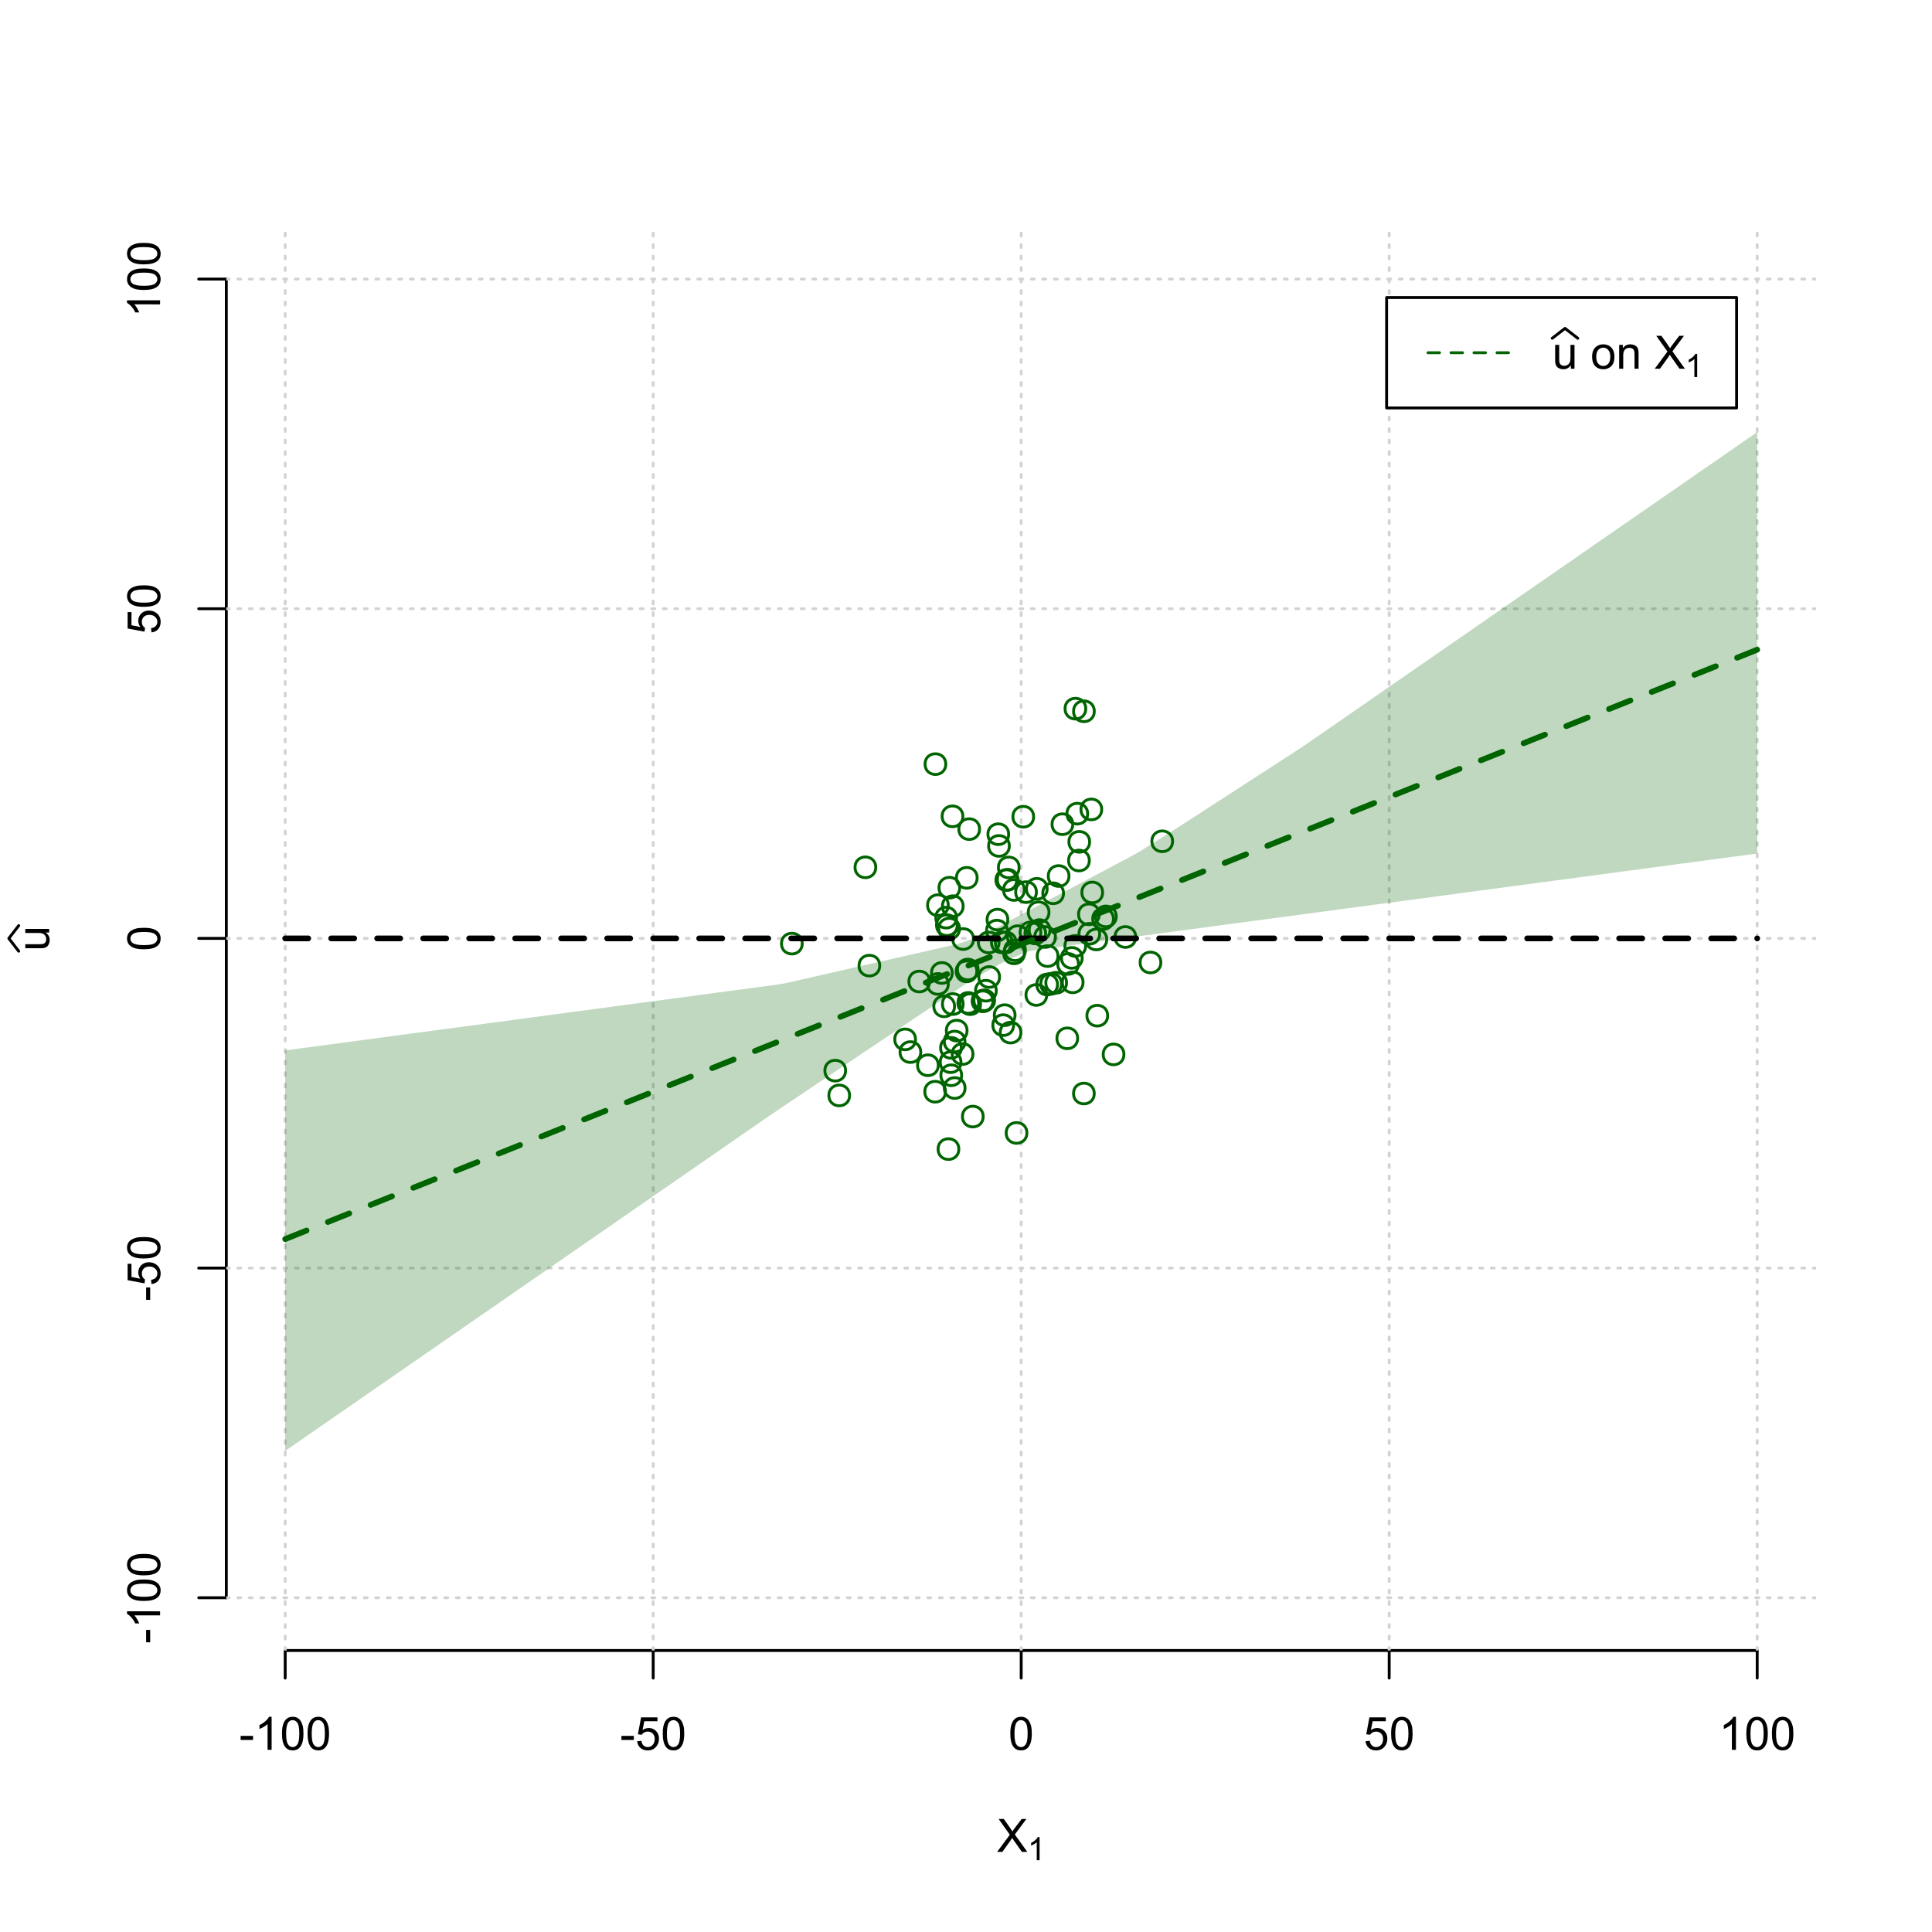 <?xml version="1.0" encoding="UTF-8"?>
<svg xmlns="http://www.w3.org/2000/svg" xmlns:xlink="http://www.w3.org/1999/xlink" width="504pt" height="504pt" viewBox="0 0 504 504" version="1.1">
<defs>
<g>
<symbol overflow="visible" id="glyph0-0">
<path style="stroke:none;" d="M 1.5 0 L 1.5 -7.5 L 7.5 -7.5 L 7.5 0 Z M 1.688 -0.188 L 7.312 -0.188 L 7.312 -7.312 L 1.688 -7.312 Z M 1.688 -0.188 "/>
</symbol>
<symbol overflow="visible" id="glyph0-1">
<path style="stroke:none;" d="M 0.055 0 L 3.375 -4.477 L 0.445 -8.59 L 1.797 -8.59 L 3.359 -6.387 C 3.68 -5.93 3.91 -5.578 4.047 -5.332 C 4.238 -5.645 4.465 -5.969 4.727 -6.312 L 6.457 -8.59 L 7.695 -8.59 L 4.676 -4.539 L 7.93 0 L 6.523 0 L 4.359 -3.062 C 4.238 -3.238 4.113 -3.43 3.984 -3.641 C 3.789 -3.324 3.652 -3.109 3.574 -2.992 L 1.418 0 Z M 0.055 0 "/>
</symbol>
<symbol overflow="visible" id="glyph0-2">
<path style="stroke:none;" d="M 0.383 -2.578 L 0.383 -3.641 L 3.621 -3.641 L 3.621 -2.578 Z M 0.383 -2.578 "/>
</symbol>
<symbol overflow="visible" id="glyph0-3">
<path style="stroke:none;" d="M 4.469 0 L 3.414 0 L 3.414 -6.719 C 3.16 -6.477 2.828 -6.234 2.414 -5.996 C 2 -5.75 1.629 -5.57 1.305 -5.449 L 1.305 -6.469 C 1.895 -6.742 2.41 -7.078 2.852 -7.477 C 3.293 -7.871 3.605 -8.254 3.789 -8.625 L 4.469 -8.625 Z M 4.469 0 "/>
</symbol>
<symbol overflow="visible" id="glyph0-4">
<path style="stroke:none;" d="M 0.5 -4.234 C 0.496 -5.246 0.602 -6.062 0.812 -6.688 C 1.02 -7.305 1.328 -7.785 1.742 -8.121 C 2.148 -8.457 2.668 -8.625 3.297 -8.625 C 3.758 -8.625 4.164 -8.531 4.512 -8.348 C 4.855 -8.16 5.141 -7.891 5.371 -7.543 C 5.594 -7.191 5.773 -6.766 5.906 -6.266 C 6.035 -5.762 6.098 -5.086 6.102 -4.234 C 6.098 -3.227 5.996 -2.414 5.789 -1.797 C 5.578 -1.176 5.266 -0.695 4.859 -0.359 C 4.445 -0.02 3.926 0.145 3.297 0.148 C 2.465 0.145 1.816 -0.148 1.348 -0.742 C 0.781 -1.457 0.496 -2.621 0.5 -4.234 Z M 1.582 -4.234 C 1.582 -2.824 1.746 -1.887 2.074 -1.418 C 2.402 -0.949 2.809 -0.715 3.297 -0.719 C 3.777 -0.715 4.184 -0.949 4.52 -1.422 C 4.848 -1.887 5.016 -2.824 5.016 -4.234 C 5.016 -5.648 4.848 -6.59 4.52 -7.055 C 4.184 -7.516 3.773 -7.746 3.289 -7.75 C 2.801 -7.746 2.414 -7.543 2.125 -7.137 C 1.762 -6.613 1.582 -5.645 1.582 -4.234 Z M 1.582 -4.234 "/>
</symbol>
<symbol overflow="visible" id="glyph0-5">
<path style="stroke:none;" d="M 0.5 -2.25 L 1.605 -2.344 C 1.684 -1.805 1.871 -1.398 2.176 -1.125 C 2.473 -0.852 2.836 -0.715 3.258 -0.719 C 3.766 -0.715 4.195 -0.906 4.547 -1.293 C 4.898 -1.672 5.074 -2.18 5.074 -2.82 C 5.074 -3.414 4.902 -3.891 4.566 -4.242 C 4.227 -4.59 3.785 -4.762 3.242 -4.766 C 2.898 -4.762 2.594 -4.684 2.32 -4.531 C 2.047 -4.375 1.832 -4.176 1.676 -3.93 L 0.688 -4.062 L 1.516 -8.473 L 5.789 -8.473 L 5.789 -7.465 L 2.359 -7.465 L 1.898 -5.156 C 2.414 -5.516 2.953 -5.695 3.523 -5.695 C 4.27 -5.695 4.902 -5.434 5.422 -4.914 C 5.934 -4.395 6.191 -3.727 6.195 -2.914 C 6.191 -2.133 5.965 -1.461 5.516 -0.898 C 4.961 -0.199 4.211 0.145 3.258 0.148 C 2.477 0.145 1.836 -0.07 1.344 -0.508 C 0.844 -0.941 0.562 -1.523 0.5 -2.25 Z M 0.5 -2.25 "/>
</symbol>
<symbol overflow="visible" id="glyph0-6">
<path style="stroke:none;" d="M 4.867 0 L 4.867 -0.914 C 4.379 -0.211 3.723 0.141 2.895 0.141 C 2.527 0.141 2.184 0.07 1.867 -0.07 C 1.547 -0.211 1.309 -0.387 1.156 -0.602 C 1 -0.812 0.895 -1.074 0.832 -1.383 C 0.785 -1.59 0.762 -1.918 0.766 -2.367 L 0.766 -6.223 L 1.82 -6.223 L 1.82 -2.773 C 1.816 -2.219 1.84 -1.848 1.887 -1.656 C 1.949 -1.379 2.09 -1.16 2.309 -1.004 C 2.523 -0.84 2.789 -0.762 3.105 -0.766 C 3.418 -0.762 3.715 -0.844 3.996 -1.008 C 4.273 -1.172 4.469 -1.391 4.586 -1.672 C 4.699 -1.949 4.758 -2.355 4.758 -2.891 L 4.758 -6.223 L 5.812 -6.223 L 5.812 0 Z M 4.867 0 "/>
</symbol>
<symbol overflow="visible" id="glyph0-7">
<path style="stroke:none;" d=""/>
</symbol>
<symbol overflow="visible" id="glyph0-8">
<path style="stroke:none;" d="M 0.398 -3.109 C 0.398 -4.262 0.719 -5.117 1.359 -5.672 C 1.895 -6.133 2.547 -6.363 3.316 -6.363 C 4.172 -6.363 4.871 -6.082 5.414 -5.52 C 5.953 -4.957 6.223 -4.184 6.227 -3.199 C 6.223 -2.398 6.102 -1.766 5.867 -1.309 C 5.625 -0.848 5.277 -0.492 4.82 -0.238 C 4.359 0.016 3.859 0.141 3.316 0.141 C 2.441 0.141 1.734 -0.137 1.203 -0.695 C 0.664 -1.254 0.398 -2.059 0.398 -3.109 Z M 1.484 -3.109 C 1.48 -2.309 1.656 -1.711 2.004 -1.32 C 2.348 -0.922 2.785 -0.727 3.316 -0.727 C 3.84 -0.727 4.273 -0.926 4.621 -1.324 C 4.969 -1.723 5.145 -2.328 5.145 -3.148 C 5.145 -3.914 4.969 -4.496 4.617 -4.895 C 4.266 -5.289 3.832 -5.488 3.316 -5.492 C 2.785 -5.488 2.348 -5.293 2.004 -4.898 C 1.656 -4.5 1.48 -3.902 1.484 -3.109 Z M 1.484 -3.109 "/>
</symbol>
<symbol overflow="visible" id="glyph0-9">
<path style="stroke:none;" d="M 0.789 0 L 0.789 -6.223 L 1.742 -6.223 L 1.742 -5.336 C 2.195 -6.02 2.855 -6.363 3.719 -6.363 C 4.09 -6.363 4.434 -6.293 4.754 -6.16 C 5.066 -6.023 5.305 -5.848 5.461 -5.633 C 5.617 -5.41 5.727 -5.152 5.789 -4.852 C 5.828 -4.656 5.848 -4.312 5.848 -3.828 L 5.848 0 L 4.793 0 L 4.793 -3.785 C 4.793 -4.215 4.75 -4.535 4.668 -4.75 C 4.586 -4.961 4.441 -5.129 4.234 -5.258 C 4.023 -5.383 3.777 -5.449 3.5 -5.449 C 3.047 -5.449 2.66 -5.305 2.332 -5.02 C 2.004 -4.734 1.84 -4.195 1.844 -3.398 L 1.844 0 Z M 0.789 0 "/>
</symbol>
<symbol overflow="visible" id="glyph1-0">
<path style="stroke:none;" d="M 1.051 0 L 1.051 -5.25 L 5.25 -5.25 L 5.25 0 Z M 1.18 -0.133 L 5.117 -0.133 L 5.117 -5.117 L 1.18 -5.117 Z M 1.18 -0.133 "/>
</symbol>
<symbol overflow="visible" id="glyph1-1">
<path style="stroke:none;" d="M 3.129 0 L 2.391 0 L 2.391 -4.703 C 2.211 -4.531 1.977 -4.363 1.691 -4.195 C 1.398 -4.023 1.141 -3.895 0.914 -3.812 L 0.914 -4.527 C 1.328 -4.719 1.688 -4.953 1.996 -5.234 C 2.305 -5.508 2.523 -5.777 2.652 -6.039 L 3.129 -6.039 Z M 3.129 0 "/>
</symbol>
<symbol overflow="visible" id="glyph2-0">
<path style="stroke:none;" d="M 0 -1.5 L -7.5 -1.5 L -7.5 -7.5 L 0 -7.5 Z M -0.188 -1.688 L -0.188 -7.312 L -7.312 -7.312 L -7.312 -1.688 Z M -0.188 -1.688 "/>
</symbol>
<symbol overflow="visible" id="glyph2-1">
<path style="stroke:none;" d="M 0 -4.867 L -0.914 -4.867 C -0.211 -4.379 0.141 -3.723 0.141 -2.895 C 0.141 -2.527 0.07 -2.184 -0.07 -1.867 C -0.211 -1.547 -0.387 -1.309 -0.598 -1.156 C -0.809 -1 -1.07 -0.895 -1.383 -0.832 C -1.59 -0.789 -1.918 -0.766 -2.367 -0.77 L -6.223 -0.77 L -6.223 -1.824 L -2.773 -1.824 C -2.219 -1.82 -1.848 -1.844 -1.656 -1.887 C -1.379 -1.949 -1.16 -2.09 -1.004 -2.309 C -0.84 -2.523 -0.762 -2.789 -0.766 -3.105 C -0.762 -3.418 -0.844 -3.715 -1.008 -3.996 C -1.172 -4.273 -1.391 -4.469 -1.672 -4.586 C -1.945 -4.699 -2.352 -4.758 -2.887 -4.758 L -6.223 -4.758 L -6.223 -5.812 L 0 -5.812 Z M 0 -4.867 "/>
</symbol>
<symbol overflow="visible" id="glyph2-2">
<path style="stroke:none;" d="M -2.578 -0.383 L -3.641 -0.383 L -3.641 -3.621 L -2.578 -3.621 Z M -2.578 -0.383 "/>
</symbol>
<symbol overflow="visible" id="glyph2-3">
<path style="stroke:none;" d="M 0 -4.469 L 0 -3.414 L -6.719 -3.418 C -6.477 -3.16 -6.234 -2.828 -5.996 -2.418 C -5.75 -2.004 -5.57 -1.633 -5.449 -1.309 L -6.469 -1.309 C -6.742 -1.895 -7.078 -2.41 -7.477 -2.852 C -7.871 -3.293 -8.254 -3.605 -8.625 -3.793 L -8.625 -4.473 Z M 0 -4.469 "/>
</symbol>
<symbol overflow="visible" id="glyph2-4">
<path style="stroke:none;" d="M -4.234 -0.5 C -5.246 -0.496 -6.062 -0.602 -6.688 -0.812 C -7.305 -1.02 -7.785 -1.328 -8.121 -1.742 C -8.457 -2.152 -8.625 -2.672 -8.625 -3.301 C -8.625 -3.758 -8.531 -4.164 -8.348 -4.512 C -8.16 -4.859 -7.891 -5.145 -7.543 -5.371 C -7.191 -5.594 -6.766 -5.773 -6.266 -5.906 C -5.762 -6.035 -5.086 -6.098 -4.234 -6.102 C -3.223 -6.098 -2.41 -5.996 -1.793 -5.789 C -1.176 -5.578 -0.695 -5.266 -0.359 -4.859 C -0.02 -4.445 0.145 -3.926 0.148 -3.297 C 0.145 -2.465 -0.148 -1.816 -0.742 -1.348 C -1.457 -0.781 -2.621 -0.496 -4.234 -0.5 Z M -4.234 -1.582 C -2.824 -1.582 -1.887 -1.746 -1.418 -2.074 C -0.949 -2.402 -0.715 -2.809 -0.719 -3.297 C -0.715 -3.777 -0.949 -4.184 -1.422 -4.52 C -1.887 -4.848 -2.824 -5.016 -4.234 -5.016 C -5.648 -5.016 -6.59 -4.848 -7.055 -4.52 C -7.516 -4.188 -7.746 -3.777 -7.75 -3.289 C -7.746 -2.801 -7.543 -2.414 -7.137 -2.129 C -6.613 -1.762 -5.645 -1.582 -4.234 -1.582 Z M -4.234 -1.582 "/>
</symbol>
<symbol overflow="visible" id="glyph2-5">
<path style="stroke:none;" d="M -2.25 -0.5 L -2.344 -1.605 C -1.805 -1.684 -1.398 -1.871 -1.125 -2.176 C -0.852 -2.473 -0.715 -2.836 -0.719 -3.258 C -0.715 -3.766 -0.906 -4.195 -1.293 -4.547 C -1.672 -4.898 -2.18 -5.074 -2.816 -5.074 C -3.414 -5.074 -3.891 -4.902 -4.242 -4.566 C -4.59 -4.227 -4.762 -3.785 -4.766 -3.242 C -4.762 -2.898 -4.684 -2.594 -4.531 -2.32 C -4.375 -2.047 -4.176 -1.832 -3.93 -1.676 L -4.062 -0.688 L -8.473 -1.52 L -8.473 -5.789 L -7.465 -5.789 L -7.465 -2.363 L -5.156 -1.898 C -5.516 -2.414 -5.695 -2.953 -5.695 -3.523 C -5.695 -4.27 -5.434 -4.902 -4.914 -5.422 C -4.395 -5.934 -3.727 -6.191 -2.91 -6.195 C -2.133 -6.191 -1.461 -5.965 -0.895 -5.516 C -0.199 -4.961 0.145 -4.211 0.148 -3.258 C 0.145 -2.477 -0.07 -1.836 -0.508 -1.344 C -0.941 -0.848 -1.523 -0.566 -2.25 -0.5 Z M -2.25 -0.5 "/>
</symbol>
</g>
<clipPath id="clip1">
  <path d="M 74 59.039 L 75 59.039 L 75 430.559 L 74 430.559 Z M 74 59.039 "/>
</clipPath>
<clipPath id="clip2">
  <path d="M 170 59.039 L 171 59.039 L 171 430.559 L 170 430.559 Z M 170 59.039 "/>
</clipPath>
<clipPath id="clip3">
  <path d="M 266 59.039 L 267 59.039 L 267 430.559 L 266 430.559 Z M 266 59.039 "/>
</clipPath>
<clipPath id="clip4">
  <path d="M 362 59.039 L 363 59.039 L 363 430.559 L 362 430.559 Z M 362 59.039 "/>
</clipPath>
<clipPath id="clip5">
  <path d="M 458 59.039 L 459 59.039 L 459 430.559 L 458 430.559 Z M 458 59.039 "/>
</clipPath>
<clipPath id="clip6">
  <path d="M 59.039 416 L 473.758 416 L 473.758 418 L 59.039 418 Z M 59.039 416 "/>
</clipPath>
<clipPath id="clip7">
  <path d="M 59.039 330 L 473.758 330 L 473.758 332 L 59.039 332 Z M 59.039 330 "/>
</clipPath>
<clipPath id="clip8">
  <path d="M 59.039 244 L 473.758 244 L 473.758 246 L 59.039 246 Z M 59.039 244 "/>
</clipPath>
<clipPath id="clip9">
  <path d="M 59.039 158 L 473.758 158 L 473.758 160 L 59.039 160 Z M 59.039 158 "/>
</clipPath>
<clipPath id="clip10">
  <path d="M 59.039 72 L 473.758 72 L 473.758 74 L 59.039 74 Z M 59.039 72 "/>
</clipPath>
</defs>
<g id="surface4596">
<rect x="0" y="0" width="504" height="504" style="fill:rgb(100%,100%,100%);fill-opacity:1;stroke:none;"/>
<g style="fill:rgb(0%,0%,0%);fill-opacity:1;">
  <use xlink:href="#glyph0-1" x="260.062" y="483.102"/>
</g>
<g style="fill:rgb(0%,0%,0%);fill-opacity:1;">
  <use xlink:href="#glyph1-1" x="268.066" y="485.281"/>
</g>
<g style="fill:rgb(0%,0%,0%);fill-opacity:1;">
  <use xlink:href="#glyph2-1" x="12.82" y="248.137"/>
</g>
<path style="fill:none;stroke-width:0.75;stroke-linecap:round;stroke-linejoin:round;stroke:rgb(0%,0%,0%);stroke-opacity:1;stroke-miterlimit:10;" d="M 4.879 248.137 L 2.301 244.801 L 4.879 241.465 "/>
<path style="fill:none;stroke-width:0.75;stroke-linecap:round;stroke-linejoin:round;stroke:rgb(0%,0%,0%);stroke-opacity:1;stroke-miterlimit:10;" d="M 74.398 430.559 L 458.398 430.559 "/>
<path style="fill:none;stroke-width:0.75;stroke-linecap:round;stroke-linejoin:round;stroke:rgb(0%,0%,0%);stroke-opacity:1;stroke-miterlimit:10;" d="M 74.398 430.559 L 74.398 437.762 "/>
<path style="fill:none;stroke-width:0.75;stroke-linecap:round;stroke-linejoin:round;stroke:rgb(0%,0%,0%);stroke-opacity:1;stroke-miterlimit:10;" d="M 170.398 430.559 L 170.398 437.762 "/>
<path style="fill:none;stroke-width:0.75;stroke-linecap:round;stroke-linejoin:round;stroke:rgb(0%,0%,0%);stroke-opacity:1;stroke-miterlimit:10;" d="M 266.398 430.559 L 266.398 437.762 "/>
<path style="fill:none;stroke-width:0.75;stroke-linecap:round;stroke-linejoin:round;stroke:rgb(0%,0%,0%);stroke-opacity:1;stroke-miterlimit:10;" d="M 362.398 430.559 L 362.398 437.762 "/>
<path style="fill:none;stroke-width:0.75;stroke-linecap:round;stroke-linejoin:round;stroke:rgb(0%,0%,0%);stroke-opacity:1;stroke-miterlimit:10;" d="M 458.398 430.559 L 458.398 437.762 "/>
<g style="fill:rgb(0%,0%,0%);fill-opacity:1;">
  <use xlink:href="#glyph0-2" x="62.391" y="456.48"/>
  <use xlink:href="#glyph0-3" x="66.387" y="456.48"/>
  <use xlink:href="#glyph0-4" x="73.061" y="456.48"/>
  <use xlink:href="#glyph0-4" x="79.734" y="456.48"/>
</g>
<g style="fill:rgb(0%,0%,0%);fill-opacity:1;">
  <use xlink:href="#glyph0-2" x="161.727" y="456.48"/>
  <use xlink:href="#glyph0-5" x="165.723" y="456.48"/>
  <use xlink:href="#glyph0-4" x="172.396" y="456.48"/>
</g>
<g style="fill:rgb(0%,0%,0%);fill-opacity:1;">
  <use xlink:href="#glyph0-4" x="263.062" y="456.48"/>
</g>
<g style="fill:rgb(0%,0%,0%);fill-opacity:1;">
  <use xlink:href="#glyph0-5" x="355.727" y="456.48"/>
  <use xlink:href="#glyph0-4" x="362.4" y="456.48"/>
</g>
<g style="fill:rgb(0%,0%,0%);fill-opacity:1;">
  <use xlink:href="#glyph0-3" x="448.387" y="456.48"/>
  <use xlink:href="#glyph0-4" x="455.061" y="456.48"/>
  <use xlink:href="#glyph0-4" x="461.734" y="456.48"/>
</g>
<path style="fill:none;stroke-width:0.75;stroke-linecap:round;stroke-linejoin:round;stroke:rgb(0%,0%,0%);stroke-opacity:1;stroke-miterlimit:10;" d="M 59.039 416.801 L 59.039 72.801 "/>
<path style="fill:none;stroke-width:0.75;stroke-linecap:round;stroke-linejoin:round;stroke:rgb(0%,0%,0%);stroke-opacity:1;stroke-miterlimit:10;" d="M 59.039 416.801 L 51.84 416.801 "/>
<path style="fill:none;stroke-width:0.75;stroke-linecap:round;stroke-linejoin:round;stroke:rgb(0%,0%,0%);stroke-opacity:1;stroke-miterlimit:10;" d="M 59.039 330.801 L 51.84 330.801 "/>
<path style="fill:none;stroke-width:0.75;stroke-linecap:round;stroke-linejoin:round;stroke:rgb(0%,0%,0%);stroke-opacity:1;stroke-miterlimit:10;" d="M 59.039 244.801 L 51.84 244.801 "/>
<path style="fill:none;stroke-width:0.75;stroke-linecap:round;stroke-linejoin:round;stroke:rgb(0%,0%,0%);stroke-opacity:1;stroke-miterlimit:10;" d="M 59.039 158.801 L 51.84 158.801 "/>
<path style="fill:none;stroke-width:0.75;stroke-linecap:round;stroke-linejoin:round;stroke:rgb(0%,0%,0%);stroke-opacity:1;stroke-miterlimit:10;" d="M 59.039 72.801 L 51.84 72.801 "/>
<g style="fill:rgb(0%,0%,0%);fill-opacity:1;">
  <use xlink:href="#glyph2-2" x="41.762" y="428.809"/>
  <use xlink:href="#glyph2-3" x="41.762" y="424.812"/>
  <use xlink:href="#glyph2-4" x="41.762" y="418.139"/>
  <use xlink:href="#glyph2-4" x="41.762" y="411.465"/>
</g>
<g style="fill:rgb(0%,0%,0%);fill-opacity:1;">
  <use xlink:href="#glyph2-2" x="41.762" y="339.473"/>
  <use xlink:href="#glyph2-5" x="41.762" y="335.477"/>
  <use xlink:href="#glyph2-4" x="41.762" y="328.803"/>
</g>
<g style="fill:rgb(0%,0%,0%);fill-opacity:1;">
  <use xlink:href="#glyph2-4" x="41.762" y="248.137"/>
</g>
<g style="fill:rgb(0%,0%,0%);fill-opacity:1;">
  <use xlink:href="#glyph2-5" x="41.762" y="165.473"/>
  <use xlink:href="#glyph2-4" x="41.762" y="158.799"/>
</g>
<g style="fill:rgb(0%,0%,0%);fill-opacity:1;">
  <use xlink:href="#glyph2-3" x="41.762" y="82.812"/>
  <use xlink:href="#glyph2-4" x="41.762" y="76.139"/>
  <use xlink:href="#glyph2-4" x="41.762" y="69.465"/>
</g>
<g clip-path="url(#clip1)" clip-rule="nonzero">
<path style="fill:none;stroke-width:0.75;stroke-linecap:round;stroke-linejoin:round;stroke:rgb(82.745%,82.745%,82.745%);stroke-opacity:1;stroke-dasharray:0.75,2.25;stroke-miterlimit:10;" d="M 74.398 430.559 L 74.398 59.039 "/>
</g>
<g clip-path="url(#clip2)" clip-rule="nonzero">
<path style="fill:none;stroke-width:0.75;stroke-linecap:round;stroke-linejoin:round;stroke:rgb(82.745%,82.745%,82.745%);stroke-opacity:1;stroke-dasharray:0.75,2.25;stroke-miterlimit:10;" d="M 170.398 430.559 L 170.398 59.039 "/>
</g>
<g clip-path="url(#clip3)" clip-rule="nonzero">
<path style="fill:none;stroke-width:0.75;stroke-linecap:round;stroke-linejoin:round;stroke:rgb(82.745%,82.745%,82.745%);stroke-opacity:1;stroke-dasharray:0.75,2.25;stroke-miterlimit:10;" d="M 266.398 430.559 L 266.398 59.039 "/>
</g>
<g clip-path="url(#clip4)" clip-rule="nonzero">
<path style="fill:none;stroke-width:0.75;stroke-linecap:round;stroke-linejoin:round;stroke:rgb(82.745%,82.745%,82.745%);stroke-opacity:1;stroke-dasharray:0.75,2.25;stroke-miterlimit:10;" d="M 362.398 430.559 L 362.398 59.039 "/>
</g>
<g clip-path="url(#clip5)" clip-rule="nonzero">
<path style="fill:none;stroke-width:0.75;stroke-linecap:round;stroke-linejoin:round;stroke:rgb(82.745%,82.745%,82.745%);stroke-opacity:1;stroke-dasharray:0.75,2.25;stroke-miterlimit:10;" d="M 458.398 430.559 L 458.398 59.039 "/>
</g>
<g clip-path="url(#clip6)" clip-rule="nonzero">
<path style="fill:none;stroke-width:0.75;stroke-linecap:round;stroke-linejoin:round;stroke:rgb(82.745%,82.745%,82.745%);stroke-opacity:1;stroke-dasharray:0.75,2.25;stroke-miterlimit:10;" d="M 59.039 416.801 L 473.762 416.801 "/>
</g>
<g clip-path="url(#clip7)" clip-rule="nonzero">
<path style="fill:none;stroke-width:0.75;stroke-linecap:round;stroke-linejoin:round;stroke:rgb(82.745%,82.745%,82.745%);stroke-opacity:1;stroke-dasharray:0.75,2.25;stroke-miterlimit:10;" d="M 59.039 330.801 L 473.762 330.801 "/>
</g>
<g clip-path="url(#clip8)" clip-rule="nonzero">
<path style="fill:none;stroke-width:0.75;stroke-linecap:round;stroke-linejoin:round;stroke:rgb(82.745%,82.745%,82.745%);stroke-opacity:1;stroke-dasharray:0.75,2.25;stroke-miterlimit:10;" d="M 59.039 244.801 L 473.762 244.801 "/>
</g>
<g clip-path="url(#clip9)" clip-rule="nonzero">
<path style="fill:none;stroke-width:0.75;stroke-linecap:round;stroke-linejoin:round;stroke:rgb(82.745%,82.745%,82.745%);stroke-opacity:1;stroke-dasharray:0.75,2.25;stroke-miterlimit:10;" d="M 59.039 158.801 L 473.762 158.801 "/>
</g>
<g clip-path="url(#clip10)" clip-rule="nonzero">
<path style="fill:none;stroke-width:0.75;stroke-linecap:round;stroke-linejoin:round;stroke:rgb(82.745%,82.745%,82.745%);stroke-opacity:1;stroke-dasharray:0.75,2.25;stroke-miterlimit:10;" d="M 59.039 72.801 L 473.762 72.801 "/>
</g>
<path style=" stroke:none;fill-rule:nonzero;fill:rgb(0%,39.216%,0%);fill-opacity:0.251;" d="M 74.398 299.707 L 74.398 274.023 L 76.32 273.77 L 78.238 273.512 L 80.16 273.254 L 82.078 272.996 L 84 272.742 L 85.922 272.484 L 87.84 272.227 L 89.762 271.969 L 91.68 271.715 L 93.602 271.457 L 95.52 271.199 L 97.441 270.941 L 99.359 270.688 L 101.281 270.43 L 103.199 270.172 L 105.121 269.914 L 107.039 269.66 L 108.961 269.402 L 110.879 269.145 L 112.801 268.887 L 114.719 268.633 L 116.641 268.375 L 118.559 268.117 L 120.48 267.859 L 122.398 267.605 L 124.32 267.348 L 126.238 267.09 L 128.16 266.832 L 130.078 266.578 L 133.922 266.062 L 135.84 265.805 L 137.762 265.551 L 139.68 265.293 L 141.602 265.035 L 143.52 264.777 L 145.441 264.52 L 147.359 264.266 L 149.281 264.008 L 151.199 263.75 L 153.121 263.492 L 155.039 263.238 L 156.961 262.98 L 158.879 262.723 L 160.801 262.465 L 162.719 262.211 L 164.641 261.953 L 166.559 261.695 L 168.48 261.438 L 170.398 261.184 L 172.32 260.926 L 174.238 260.668 L 176.16 260.41 L 178.078 260.156 L 181.922 259.641 L 183.84 259.383 L 185.762 259.129 L 187.68 258.871 L 189.602 258.613 L 191.52 258.355 L 193.441 258.102 L 195.359 257.844 L 197.281 257.586 L 199.199 257.328 L 201.121 257.074 L 203.039 256.816 L 204.961 256.48 L 206.879 256.043 L 208.801 255.605 L 210.719 255.168 L 212.641 254.73 L 214.559 254.293 L 216.48 253.855 L 218.398 253.418 L 220.32 252.98 L 222.238 252.543 L 224.16 252.105 L 226.078 251.668 L 229.922 250.793 L 231.84 250.355 L 233.762 249.918 L 235.68 249.48 L 237.602 249.043 L 239.52 248.605 L 241.441 248.168 L 243.359 247.734 L 245.281 247.297 L 247.199 246.859 L 249.121 246.422 L 251.039 245.883 L 252.961 245.188 L 254.879 244.488 L 256.801 243.688 L 258.719 242.668 L 260.641 241.648 L 262.559 240.633 L 264.48 239.613 L 266.398 238.598 L 268.32 237.578 L 270.238 236.562 L 272.16 235.543 L 274.078 234.527 L 276 233.508 L 277.922 232.492 L 279.84 231.473 L 281.762 230.457 L 283.68 229.438 L 285.602 228.422 L 287.52 227.402 L 289.441 226.387 L 291.359 225.367 L 293.281 224.352 L 295.199 223.332 L 297.121 222.254 L 299.039 221.051 L 300.961 219.844 L 302.879 218.641 L 304.801 217.438 L 306.719 216.223 L 308.641 214.98 L 310.559 213.738 L 312.48 212.496 L 314.398 211.254 L 316.32 210.012 L 318.238 208.766 L 320.16 207.523 L 322.078 206.281 L 325.922 203.797 L 327.84 202.555 L 329.762 201.312 L 331.68 200.07 L 333.602 198.824 L 335.52 197.582 L 337.441 196.34 L 339.359 195.098 L 341.281 193.785 L 343.199 192.453 L 345.121 191.125 L 347.039 189.797 L 348.961 188.469 L 350.879 187.141 L 352.801 185.809 L 354.719 184.48 L 356.641 183.152 L 358.559 181.824 L 360.48 180.496 L 362.398 179.168 L 364.32 177.836 L 366.238 176.508 L 368.16 175.18 L 370.078 173.852 L 372 172.523 L 373.922 171.191 L 375.84 169.863 L 377.762 168.535 L 379.68 167.207 L 381.602 165.879 L 383.52 164.551 L 385.441 163.219 L 387.359 161.891 L 389.281 160.562 L 391.199 159.234 L 393.121 157.906 L 395.039 156.574 L 396.961 155.246 L 398.879 153.918 L 400.801 152.59 L 402.719 151.262 L 404.641 149.934 L 406.559 148.602 L 408.48 147.273 L 410.398 145.945 L 412.32 144.617 L 414.238 143.289 L 416.16 141.957 L 418.078 140.629 L 421.922 137.973 L 423.84 136.645 L 425.762 135.316 L 427.68 133.984 L 429.602 132.656 L 431.52 131.328 L 433.441 130 L 435.359 128.672 L 437.281 127.34 L 439.199 126.012 L 441.121 124.684 L 443.039 123.355 L 444.961 122.027 L 446.879 120.699 L 448.801 119.367 L 450.719 118.039 L 452.641 116.711 L 454.559 115.383 L 456.48 114.055 L 458.398 112.723 L 458.398 72.801 L 458.398 222.656 L 456.48 222.914 L 454.559 223.172 L 452.641 223.426 L 450.719 223.684 L 448.801 223.941 L 446.879 224.199 L 444.961 224.453 L 443.039 224.711 L 441.121 224.969 L 439.199 225.227 L 437.281 225.48 L 435.359 225.738 L 433.441 225.996 L 431.52 226.254 L 429.602 226.508 L 427.68 226.766 L 425.762 227.023 L 423.84 227.281 L 421.922 227.535 L 418.078 228.051 L 416.16 228.309 L 414.238 228.562 L 412.32 228.82 L 410.398 229.078 L 408.48 229.336 L 406.559 229.59 L 404.641 229.848 L 402.719 230.105 L 400.801 230.363 L 398.879 230.617 L 396.961 230.875 L 395.039 231.133 L 393.121 231.391 L 391.199 231.645 L 389.281 231.902 L 387.359 232.16 L 385.441 232.418 L 383.52 232.672 L 381.602 232.93 L 379.68 233.188 L 377.762 233.445 L 375.84 233.699 L 373.922 233.957 L 370.078 234.473 L 368.16 234.727 L 366.238 234.984 L 364.32 235.242 L 362.398 235.5 L 360.48 235.754 L 358.559 236.012 L 356.641 236.27 L 354.719 236.527 L 352.801 236.781 L 350.879 237.039 L 348.961 237.297 L 347.039 237.555 L 345.121 237.809 L 343.199 238.066 L 341.281 238.324 L 339.359 238.582 L 337.441 238.836 L 335.52 239.094 L 333.602 239.352 L 331.68 239.609 L 329.762 239.863 L 327.84 240.121 L 325.922 240.379 L 324 240.637 L 322.078 240.891 L 320.16 241.148 L 318.238 241.406 L 316.32 241.664 L 314.398 241.918 L 312.48 242.176 L 310.559 242.434 L 308.641 242.691 L 306.719 242.945 L 304.801 243.203 L 302.879 243.461 L 300.961 243.719 L 299.039 243.973 L 297.121 244.23 L 295.199 244.488 L 293.281 244.746 L 291.359 245 L 289.441 245.258 L 287.52 245.516 L 285.602 245.773 L 283.68 246.027 L 281.762 246.285 L 279.84 246.543 L 277.922 246.801 L 276 247.055 L 274.078 247.312 L 272.16 247.57 L 270.238 247.828 L 268.32 248.172 L 266.398 248.934 L 264.48 249.727 L 262.559 250.602 L 260.641 251.574 L 258.719 252.668 L 256.801 253.762 L 254.879 254.855 L 252.961 255.988 L 251.039 257.277 L 249.121 258.566 L 247.199 259.855 L 245.281 261.145 L 243.359 262.434 L 241.441 263.723 L 239.52 265.012 L 237.602 266.301 L 235.68 267.59 L 233.762 268.879 L 231.84 270.164 L 229.922 271.453 L 226.078 274.031 L 224.16 275.32 L 222.238 276.609 L 220.32 277.898 L 218.398 279.188 L 216.48 280.477 L 214.559 281.766 L 212.641 283.055 L 210.719 284.344 L 208.801 285.633 L 206.879 286.922 L 204.961 288.211 L 203.039 289.5 L 201.121 290.789 L 199.199 292.117 L 197.281 293.445 L 195.359 294.777 L 193.441 296.105 L 191.52 297.434 L 189.602 298.762 L 187.68 300.09 L 185.762 301.418 L 183.84 302.75 L 181.922 304.078 L 178.078 306.734 L 176.16 308.062 L 174.238 309.395 L 172.32 310.723 L 170.398 312.051 L 168.48 313.379 L 166.559 314.707 L 164.641 316.035 L 162.719 317.367 L 160.801 318.695 L 158.879 320.023 L 156.961 321.352 L 155.039 322.68 L 153.121 324.012 L 151.199 325.34 L 149.281 326.668 L 147.359 327.996 L 145.441 329.324 L 143.52 330.652 L 141.602 331.984 L 139.68 333.312 L 137.762 334.641 L 135.84 335.969 L 133.922 337.297 L 132 338.629 L 130.078 339.957 L 128.16 341.285 L 126.238 342.613 L 124.32 343.941 L 122.398 345.27 L 120.48 346.602 L 118.559 347.93 L 116.641 349.258 L 114.719 350.586 L 112.801 351.914 L 110.879 353.246 L 108.961 354.574 L 107.039 355.902 L 105.121 357.23 L 103.199 358.559 L 101.281 359.887 L 99.359 361.219 L 97.441 362.547 L 95.52 363.875 L 93.602 365.203 L 91.68 366.531 L 89.762 367.863 L 87.84 369.191 L 85.922 370.52 L 82.078 373.176 L 80.16 374.504 L 78.238 375.836 L 76.32 377.164 L 74.398 378.492 L 74.398 416.801 Z M 74.398 299.707 "/>
<path style="fill:none;stroke-width:0.75;stroke-linecap:round;stroke-linejoin:round;stroke:rgb(0%,39.216%,0%);stroke-opacity:1;stroke-miterlimit:10;" d="M 278.227 256.363 C 278.227 259.965 272.828 259.965 272.828 256.363 C 272.828 252.766 278.227 252.766 278.227 256.363 "/>
<path style="fill:none;stroke-width:0.75;stroke-linecap:round;stroke-linejoin:round;stroke:rgb(0%,39.216%,0%);stroke-opacity:1;stroke-miterlimit:10;" d="M 267.238 248.703 C 267.238 252.301 261.84 252.301 261.84 248.703 C 261.84 245.102 267.238 245.102 267.238 248.703 "/>
<path style="fill:none;stroke-width:0.75;stroke-linecap:round;stroke-linejoin:round;stroke:rgb(0%,39.216%,0%);stroke-opacity:1;stroke-miterlimit:10;" d="M 249.523 239.383 C 249.523 242.984 244.125 242.984 244.125 239.383 C 244.125 235.781 249.523 235.781 249.523 239.383 "/>
<path style="fill:none;stroke-width:0.75;stroke-linecap:round;stroke-linejoin:round;stroke:rgb(0%,39.216%,0%);stroke-opacity:1;stroke-miterlimit:10;" d="M 240.195 274.457 C 240.195 278.055 234.797 278.055 234.797 274.457 C 234.797 270.855 240.195 270.855 240.195 274.457 "/>
<path style="fill:none;stroke-width:0.75;stroke-linecap:round;stroke-linejoin:round;stroke:rgb(0%,39.216%,0%);stroke-opacity:1;stroke-miterlimit:10;" d="M 282.309 249.883 C 282.309 253.484 276.906 253.484 276.906 249.883 C 276.906 246.285 282.309 246.285 282.309 249.883 "/>
<path style="fill:none;stroke-width:0.75;stroke-linecap:round;stroke-linejoin:round;stroke:rgb(0%,39.216%,0%);stroke-opacity:1;stroke-miterlimit:10;" d="M 250.355 231.582 C 250.355 235.18 244.957 235.18 244.957 231.582 C 244.957 227.98 250.355 227.98 250.355 231.582 "/>
<path style="fill:none;stroke-width:0.75;stroke-linecap:round;stroke-linejoin:round;stroke:rgb(0%,39.216%,0%);stroke-opacity:1;stroke-miterlimit:10;" d="M 278.863 228.527 C 278.863 232.129 273.465 232.129 273.465 228.527 C 273.465 224.93 278.863 224.93 278.863 228.527 "/>
<path style="fill:none;stroke-width:0.75;stroke-linecap:round;stroke-linejoin:round;stroke:rgb(0%,39.216%,0%);stroke-opacity:1;stroke-miterlimit:10;" d="M 281.121 270.867 C 281.121 274.465 275.723 274.465 275.723 270.867 C 275.723 267.266 281.121 267.266 281.121 270.867 "/>
<path style="fill:none;stroke-width:0.75;stroke-linecap:round;stroke-linejoin:round;stroke:rgb(0%,39.216%,0%);stroke-opacity:1;stroke-miterlimit:10;" d="M 255.793 261.957 C 255.793 265.559 250.395 265.559 250.395 261.957 C 250.395 258.355 255.793 258.355 255.793 261.957 "/>
<path style="fill:none;stroke-width:0.75;stroke-linecap:round;stroke-linejoin:round;stroke:rgb(0%,39.216%,0%);stroke-opacity:1;stroke-miterlimit:10;" d="M 253.961 244.969 C 253.961 248.566 248.562 248.566 248.562 244.969 C 248.562 241.367 253.961 241.367 253.961 244.969 "/>
<path style="fill:none;stroke-width:0.75;stroke-linecap:round;stroke-linejoin:round;stroke:rgb(0%,39.216%,0%);stroke-opacity:1;stroke-miterlimit:10;" d="M 284.168 224.48 C 284.168 228.078 278.766 228.078 278.766 224.48 C 278.766 220.879 284.168 220.879 284.168 224.48 "/>
<path style="fill:none;stroke-width:0.75;stroke-linecap:round;stroke-linejoin:round;stroke:rgb(0%,39.216%,0%);stroke-opacity:1;stroke-miterlimit:10;" d="M 266.324 269.375 C 266.324 272.977 260.926 272.977 260.926 269.375 C 260.926 265.777 266.324 265.777 266.324 269.375 "/>
<path style="fill:none;stroke-width:0.75;stroke-linecap:round;stroke-linejoin:round;stroke:rgb(0%,39.216%,0%);stroke-opacity:1;stroke-miterlimit:10;" d="M 250.301 242.262 C 250.301 245.859 244.898 245.859 244.898 242.262 C 244.898 238.66 250.301 238.66 250.301 242.262 "/>
<path style="fill:none;stroke-width:0.75;stroke-linecap:round;stroke-linejoin:round;stroke:rgb(0%,39.216%,0%);stroke-opacity:1;stroke-miterlimit:10;" d="M 305.891 219.469 C 305.891 223.066 300.492 223.066 300.492 219.469 C 300.492 215.867 305.891 215.867 305.891 219.469 "/>
<path style="fill:none;stroke-width:0.75;stroke-linecap:round;stroke-linejoin:round;stroke:rgb(0%,39.216%,0%);stroke-opacity:1;stroke-miterlimit:10;" d="M 259.898 258.449 C 259.898 262.047 254.496 262.047 254.496 258.449 C 254.496 254.848 259.898 254.848 259.898 258.449 "/>
<path style="fill:none;stroke-width:0.75;stroke-linecap:round;stroke-linejoin:round;stroke:rgb(0%,39.216%,0%);stroke-opacity:1;stroke-miterlimit:10;" d="M 265.855 226.289 C 265.855 229.891 260.457 229.891 260.457 226.289 C 260.457 222.691 265.855 222.691 265.855 226.289 "/>
<path style="fill:none;stroke-width:0.75;stroke-linecap:round;stroke-linejoin:round;stroke:rgb(0%,39.216%,0%);stroke-opacity:1;stroke-miterlimit:10;" d="M 265.57 229.492 C 265.57 233.09 260.172 233.09 260.172 229.492 C 260.172 225.891 265.57 225.891 265.57 229.492 "/>
<path style="fill:none;stroke-width:0.75;stroke-linecap:round;stroke-linejoin:round;stroke:rgb(0%,39.216%,0%);stroke-opacity:1;stroke-miterlimit:10;" d="M 291.188 239.066 C 291.188 242.664 285.789 242.664 285.789 239.066 C 285.789 235.465 291.188 235.465 291.188 239.066 "/>
<path style="fill:none;stroke-width:0.75;stroke-linecap:round;stroke-linejoin:round;stroke:rgb(0%,39.216%,0%);stroke-opacity:1;stroke-miterlimit:10;" d="M 270.363 232.727 C 270.363 236.324 264.965 236.324 264.965 232.727 C 264.965 229.125 270.363 229.125 270.363 232.727 "/>
<path style="fill:none;stroke-width:0.75;stroke-linecap:round;stroke-linejoin:round;stroke:rgb(0%,39.216%,0%);stroke-opacity:1;stroke-miterlimit:10;" d="M 275.867 256.828 C 275.867 260.43 270.469 260.43 270.469 256.828 C 270.469 253.23 275.867 253.23 275.867 256.828 "/>
<path style="fill:none;stroke-width:0.75;stroke-linecap:round;stroke-linejoin:round;stroke:rgb(0%,39.216%,0%);stroke-opacity:1;stroke-miterlimit:10;" d="M 293.191 275.062 C 293.191 278.66 287.793 278.66 287.793 275.062 C 287.793 271.461 293.191 271.461 293.191 275.062 "/>
<path style="fill:none;stroke-width:0.75;stroke-linecap:round;stroke-linejoin:round;stroke:rgb(0%,39.216%,0%);stroke-opacity:1;stroke-miterlimit:10;" d="M 254.906 228.996 C 254.906 232.598 249.508 232.598 249.508 228.996 C 249.508 225.395 254.906 225.395 254.906 228.996 "/>
<path style="fill:none;stroke-width:0.75;stroke-linecap:round;stroke-linejoin:round;stroke:rgb(0%,39.216%,0%);stroke-opacity:1;stroke-miterlimit:10;" d="M 269.637 213.059 C 269.637 216.66 264.238 216.66 264.238 213.059 C 264.238 209.461 269.637 209.461 269.637 213.059 "/>
<path style="fill:none;stroke-width:0.75;stroke-linecap:round;stroke-linejoin:round;stroke:rgb(0%,39.216%,0%);stroke-opacity:1;stroke-miterlimit:10;" d="M 260.75 254.875 C 260.75 258.477 255.352 258.477 255.352 254.875 C 255.352 251.277 260.75 251.277 260.75 254.875 "/>
<path style="fill:none;stroke-width:0.75;stroke-linecap:round;stroke-linejoin:round;stroke:rgb(0%,39.216%,0%);stroke-opacity:1;stroke-miterlimit:10;" d="M 263.125 217.617 C 263.125 221.219 257.727 221.219 257.727 217.617 C 257.727 214.02 263.125 214.02 263.125 217.617 "/>
<path style="fill:none;stroke-width:0.75;stroke-linecap:round;stroke-linejoin:round;stroke:rgb(0%,39.216%,0%);stroke-opacity:1;stroke-miterlimit:10;" d="M 229.496 251.906 C 229.496 255.504 224.098 255.504 224.098 251.906 C 224.098 248.305 229.496 248.305 229.496 251.906 "/>
<path style="fill:none;stroke-width:0.75;stroke-linecap:round;stroke-linejoin:round;stroke:rgb(0%,39.216%,0%);stroke-opacity:1;stroke-miterlimit:10;" d="M 275.988 249.41 C 275.988 253.008 270.586 253.008 270.586 249.41 C 270.586 245.809 275.988 245.809 275.988 249.41 "/>
<path style="fill:none;stroke-width:0.75;stroke-linecap:round;stroke-linejoin:round;stroke:rgb(0%,39.216%,0%);stroke-opacity:1;stroke-miterlimit:10;" d="M 283.203 246.758 C 283.203 250.359 277.805 250.359 277.805 246.758 C 277.805 243.16 283.203 243.16 283.203 246.758 "/>
<path style="fill:none;stroke-width:0.75;stroke-linecap:round;stroke-linejoin:round;stroke:rgb(0%,39.216%,0%);stroke-opacity:1;stroke-miterlimit:10;" d="M 296.277 244.434 C 296.277 248.035 290.875 248.035 290.875 244.434 C 290.875 240.832 296.277 240.832 296.277 244.434 "/>
<path style="fill:none;stroke-width:0.75;stroke-linecap:round;stroke-linejoin:round;stroke:rgb(0%,39.216%,0%);stroke-opacity:1;stroke-miterlimit:10;" d="M 263.301 220.676 C 263.301 224.273 257.898 224.273 257.898 220.676 C 257.898 217.074 263.301 217.074 263.301 220.676 "/>
<path style="fill:none;stroke-width:0.75;stroke-linecap:round;stroke-linejoin:round;stroke:rgb(0%,39.216%,0%);stroke-opacity:1;stroke-miterlimit:10;" d="M 249.008 262.512 C 249.008 266.113 243.605 266.113 243.605 262.512 C 243.605 258.914 249.008 258.914 249.008 262.512 "/>
<path style="fill:none;stroke-width:0.75;stroke-linecap:round;stroke-linejoin:round;stroke:rgb(0%,39.216%,0%);stroke-opacity:1;stroke-miterlimit:10;" d="M 260.629 245.855 C 260.629 249.457 255.23 249.457 255.23 245.855 C 255.23 242.258 260.629 242.258 260.629 245.855 "/>
<path style="fill:none;stroke-width:0.75;stroke-linecap:round;stroke-linejoin:round;stroke:rgb(0%,39.216%,0%);stroke-opacity:1;stroke-miterlimit:10;" d="M 273.172 231.863 C 273.172 235.465 267.773 235.465 267.773 231.863 C 267.773 228.266 273.172 228.266 273.172 231.863 "/>
<path style="fill:none;stroke-width:0.75;stroke-linecap:round;stroke-linejoin:round;stroke:rgb(0%,39.216%,0%);stroke-opacity:1;stroke-miterlimit:10;" d="M 259.125 261.207 C 259.125 264.809 253.723 264.809 253.723 261.207 C 253.723 257.609 259.125 257.609 259.125 261.207 "/>
<path style="fill:none;stroke-width:0.75;stroke-linecap:round;stroke-linejoin:round;stroke:rgb(0%,39.216%,0%);stroke-opacity:1;stroke-miterlimit:10;" d="M 259.461 260.941 C 259.461 264.543 254.062 264.543 254.062 260.941 C 254.062 257.344 259.461 257.344 259.461 260.941 "/>
<path style="fill:none;stroke-width:0.75;stroke-linecap:round;stroke-linejoin:round;stroke:rgb(0%,39.216%,0%);stroke-opacity:1;stroke-miterlimit:10;" d="M 251.18 212.953 C 251.18 216.551 245.777 216.551 245.777 212.953 C 245.777 209.352 251.18 209.352 251.18 212.953 "/>
<path style="fill:none;stroke-width:0.75;stroke-linecap:round;stroke-linejoin:round;stroke:rgb(0%,39.216%,0%);stroke-opacity:1;stroke-miterlimit:10;" d="M 254.828 253.398 C 254.828 257 249.43 257 249.43 253.398 C 249.43 249.801 254.828 249.801 254.828 253.398 "/>
<path style="fill:none;stroke-width:0.75;stroke-linecap:round;stroke-linejoin:round;stroke:rgb(0%,39.216%,0%);stroke-opacity:1;stroke-miterlimit:10;" d="M 275.332 244.43 C 275.332 248.027 269.934 248.027 269.934 244.43 C 269.934 240.828 275.332 240.828 275.332 244.43 "/>
<path style="fill:none;stroke-width:0.75;stroke-linecap:round;stroke-linejoin:round;stroke:rgb(0%,39.216%,0%);stroke-opacity:1;stroke-miterlimit:10;" d="M 247.379 256.684 C 247.379 260.281 241.977 260.281 241.977 256.684 C 241.977 253.082 247.379 253.082 247.379 256.684 "/>
<path style="fill:none;stroke-width:0.75;stroke-linecap:round;stroke-linejoin:round;stroke:rgb(0%,39.216%,0%);stroke-opacity:1;stroke-miterlimit:10;" d="M 228.457 226.254 C 228.457 229.855 223.055 229.855 223.055 226.254 C 223.055 222.656 228.457 222.656 228.457 226.254 "/>
<path style="fill:none;stroke-width:0.75;stroke-linecap:round;stroke-linejoin:round;stroke:rgb(0%,39.216%,0%);stroke-opacity:1;stroke-miterlimit:10;" d="M 256.477 291.277 C 256.477 294.879 251.078 294.879 251.078 291.277 C 251.078 287.68 256.477 287.68 256.477 291.277 "/>
<path style="fill:none;stroke-width:0.75;stroke-linecap:round;stroke-linejoin:round;stroke:rgb(0%,39.216%,0%);stroke-opacity:1;stroke-miterlimit:10;" d="M 286.762 238.516 C 286.762 242.113 281.363 242.113 281.363 238.516 C 281.363 234.914 286.762 234.914 286.762 238.516 "/>
<path style="fill:none;stroke-width:0.75;stroke-linecap:round;stroke-linejoin:round;stroke:rgb(0%,39.216%,0%);stroke-opacity:1;stroke-miterlimit:10;" d="M 251.738 271.707 C 251.738 275.309 246.34 275.309 246.34 271.707 C 246.34 268.109 251.738 268.109 251.738 271.707 "/>
<path style="fill:none;stroke-width:0.75;stroke-linecap:round;stroke-linejoin:round;stroke:rgb(0%,39.216%,0%);stroke-opacity:1;stroke-miterlimit:10;" d="M 255.293 261.633 C 255.293 265.23 249.891 265.23 249.891 261.633 C 249.891 258.031 255.293 258.031 255.293 261.633 "/>
<path style="fill:none;stroke-width:0.75;stroke-linecap:round;stroke-linejoin:round;stroke:rgb(0%,39.216%,0%);stroke-opacity:1;stroke-miterlimit:10;" d="M 220.586 279.297 C 220.586 282.898 215.188 282.898 215.188 279.297 C 215.188 275.699 220.586 275.699 220.586 279.297 "/>
<path style="fill:none;stroke-width:0.75;stroke-linecap:round;stroke-linejoin:round;stroke:rgb(0%,39.216%,0%);stroke-opacity:1;stroke-miterlimit:10;" d="M 262.773 242.762 C 262.773 246.363 257.375 246.363 257.375 242.762 C 257.375 239.164 262.773 239.164 262.773 242.762 "/>
<path style="fill:none;stroke-width:0.75;stroke-linecap:round;stroke-linejoin:round;stroke:rgb(0%,39.216%,0%);stroke-opacity:1;stroke-miterlimit:10;" d="M 255.164 252.922 C 255.164 256.523 249.766 256.523 249.766 252.922 C 249.766 249.324 255.164 249.324 255.164 252.922 "/>
<path style="fill:none;stroke-width:0.75;stroke-linecap:round;stroke-linejoin:round;stroke:rgb(0%,39.216%,0%);stroke-opacity:1;stroke-miterlimit:10;" d="M 288.707 245.074 C 288.707 248.676 283.305 248.676 283.305 245.074 C 283.305 241.477 288.707 241.477 288.707 245.074 "/>
<path style="fill:none;stroke-width:0.75;stroke-linecap:round;stroke-linejoin:round;stroke:rgb(0%,39.216%,0%);stroke-opacity:1;stroke-miterlimit:10;" d="M 287.633 232.82 C 287.633 236.422 282.23 236.422 282.23 232.82 C 282.23 229.223 287.633 229.223 287.633 232.82 "/>
<path style="fill:none;stroke-width:0.75;stroke-linecap:round;stroke-linejoin:round;stroke:rgb(0%,39.216%,0%);stroke-opacity:1;stroke-miterlimit:10;" d="M 246.723 199.336 C 246.723 202.934 241.324 202.934 241.324 199.336 C 241.324 195.734 246.723 195.734 246.723 199.336 "/>
<path style="fill:none;stroke-width:0.75;stroke-linecap:round;stroke-linejoin:round;stroke:rgb(0%,39.216%,0%);stroke-opacity:1;stroke-miterlimit:10;" d="M 264.793 264.824 C 264.793 268.422 259.391 268.422 259.391 264.824 C 259.391 261.223 264.793 261.223 264.793 264.824 "/>
<path style="fill:none;stroke-width:0.75;stroke-linecap:round;stroke-linejoin:round;stroke:rgb(0%,39.216%,0%);stroke-opacity:1;stroke-miterlimit:10;" d="M 250.852 280.5 C 250.852 284.102 245.449 284.102 245.449 280.5 C 245.449 276.902 250.852 276.902 250.852 280.5 "/>
<path style="fill:none;stroke-width:0.75;stroke-linecap:round;stroke-linejoin:round;stroke:rgb(0%,39.216%,0%);stroke-opacity:1;stroke-miterlimit:10;" d="M 272.777 243.512 C 272.777 247.113 267.379 247.113 267.379 243.512 C 267.379 239.914 272.777 239.914 272.777 243.512 "/>
<path style="fill:none;stroke-width:0.75;stroke-linecap:round;stroke-linejoin:round;stroke:rgb(0%,39.216%,0%);stroke-opacity:1;stroke-miterlimit:10;" d="M 288.945 264.953 C 288.945 268.555 283.543 268.555 283.543 264.953 C 283.543 261.355 288.945 261.355 288.945 264.953 "/>
<path style="fill:none;stroke-width:0.75;stroke-linecap:round;stroke-linejoin:round;stroke:rgb(0%,39.216%,0%);stroke-opacity:1;stroke-miterlimit:10;" d="M 283.242 184.871 C 283.242 188.469 277.844 188.469 277.844 184.871 C 277.844 181.27 283.242 181.27 283.242 184.871 "/>
<path style="fill:none;stroke-width:0.75;stroke-linecap:round;stroke-linejoin:round;stroke:rgb(0%,39.216%,0%);stroke-opacity:1;stroke-miterlimit:10;" d="M 284.246 219.613 C 284.246 223.211 278.848 223.211 278.848 219.613 C 278.848 216.012 284.246 216.012 284.246 219.613 "/>
<path style="fill:none;stroke-width:0.75;stroke-linecap:round;stroke-linejoin:round;stroke:rgb(0%,39.216%,0%);stroke-opacity:1;stroke-miterlimit:10;" d="M 290.461 239.734 C 290.461 243.336 285.062 243.336 285.062 239.734 C 285.062 236.133 290.461 236.133 290.461 239.734 "/>
<path style="fill:none;stroke-width:0.75;stroke-linecap:round;stroke-linejoin:round;stroke:rgb(0%,39.216%,0%);stroke-opacity:1;stroke-miterlimit:10;" d="M 221.625 285.762 C 221.625 289.363 216.223 289.363 216.223 285.762 C 216.223 282.164 221.625 282.164 221.625 285.762 "/>
<path style="fill:none;stroke-width:0.75;stroke-linecap:round;stroke-linejoin:round;stroke:rgb(0%,39.216%,0%);stroke-opacity:1;stroke-miterlimit:10;" d="M 282.535 256.262 C 282.535 259.863 277.133 259.863 277.133 256.262 C 277.133 252.664 282.535 252.664 282.535 256.262 "/>
<path style="fill:none;stroke-width:0.75;stroke-linecap:round;stroke-linejoin:round;stroke:rgb(0%,39.216%,0%);stroke-opacity:1;stroke-miterlimit:10;" d="M 277.434 233.031 C 277.434 236.629 272.035 236.629 272.035 233.031 C 272.035 229.43 277.434 229.43 277.434 233.031 "/>
<path style="fill:none;stroke-width:0.75;stroke-linecap:round;stroke-linejoin:round;stroke:rgb(0%,39.216%,0%);stroke-opacity:1;stroke-miterlimit:10;" d="M 209.273 246.16 C 209.273 249.762 203.871 249.762 203.871 246.16 C 203.871 242.559 209.273 242.559 209.273 246.16 "/>
<path style="fill:none;stroke-width:0.75;stroke-linecap:round;stroke-linejoin:round;stroke:rgb(0%,39.216%,0%);stroke-opacity:1;stroke-miterlimit:10;" d="M 267.492 247.895 C 267.492 251.492 262.094 251.492 262.094 247.895 C 262.094 244.293 267.492 244.293 267.492 247.895 "/>
<path style="fill:none;stroke-width:0.75;stroke-linecap:round;stroke-linejoin:round;stroke:rgb(0%,39.216%,0%);stroke-opacity:1;stroke-miterlimit:10;" d="M 264.406 267.43 C 264.406 271.027 259.004 271.027 259.004 267.43 C 259.004 263.828 264.406 263.828 264.406 267.43 "/>
<path style="fill:none;stroke-width:0.75;stroke-linecap:round;stroke-linejoin:round;stroke:rgb(0%,39.216%,0%);stroke-opacity:1;stroke-miterlimit:10;" d="M 273.645 237.984 C 273.645 241.586 268.246 241.586 268.246 237.984 C 268.246 234.387 273.645 234.387 273.645 237.984 "/>
<path style="fill:none;stroke-width:0.75;stroke-linecap:round;stroke-linejoin:round;stroke:rgb(0%,39.216%,0%);stroke-opacity:1;stroke-miterlimit:10;" d="M 250.688 277.086 C 250.688 280.688 245.289 280.688 245.289 277.086 C 245.289 273.484 250.688 273.484 250.688 277.086 "/>
<path style="fill:none;stroke-width:0.75;stroke-linecap:round;stroke-linejoin:round;stroke:rgb(0%,39.216%,0%);stroke-opacity:1;stroke-miterlimit:10;" d="M 285.465 185.551 C 285.465 189.148 280.062 189.148 280.062 185.551 C 280.062 181.949 285.465 181.949 285.465 185.551 "/>
<path style="fill:none;stroke-width:0.75;stroke-linecap:round;stroke-linejoin:round;stroke:rgb(0%,39.216%,0%);stroke-opacity:1;stroke-miterlimit:10;" d="M 271.52 243.238 C 271.52 246.84 266.117 246.84 266.117 243.238 C 266.117 239.637 271.52 239.637 271.52 243.238 "/>
<path style="fill:none;stroke-width:0.75;stroke-linecap:round;stroke-linejoin:round;stroke:rgb(0%,39.216%,0%);stroke-opacity:1;stroke-miterlimit:10;" d="M 253.809 274.961 C 253.809 278.559 248.406 278.559 248.406 274.961 C 248.406 271.359 253.809 271.359 253.809 274.961 "/>
<path style="fill:none;stroke-width:0.75;stroke-linecap:round;stroke-linejoin:round;stroke:rgb(0%,39.216%,0%);stroke-opacity:1;stroke-miterlimit:10;" d="M 248.402 253.816 C 248.402 257.418 243.004 257.418 243.004 253.816 C 243.004 250.215 248.402 250.215 248.402 253.816 "/>
<path style="fill:none;stroke-width:0.75;stroke-linecap:round;stroke-linejoin:round;stroke:rgb(0%,39.216%,0%);stroke-opacity:1;stroke-miterlimit:10;" d="M 283.73 212.262 C 283.73 215.859 278.332 215.859 278.332 212.262 C 278.332 208.66 283.73 208.66 283.73 212.262 "/>
<path style="fill:none;stroke-width:0.75;stroke-linecap:round;stroke-linejoin:round;stroke:rgb(0%,39.216%,0%);stroke-opacity:1;stroke-miterlimit:10;" d="M 252.273 268.855 C 252.273 272.457 246.875 272.457 246.875 268.855 C 246.875 265.258 252.273 265.258 252.273 268.855 "/>
<path style="fill:none;stroke-width:0.75;stroke-linecap:round;stroke-linejoin:round;stroke:rgb(0%,39.216%,0%);stroke-opacity:1;stroke-miterlimit:10;" d="M 281.34 251.461 C 281.34 255.062 275.938 255.062 275.938 251.461 C 275.938 247.859 281.34 247.859 281.34 251.461 "/>
<path style="fill:none;stroke-width:0.75;stroke-linecap:round;stroke-linejoin:round;stroke:rgb(0%,39.216%,0%);stroke-opacity:1;stroke-miterlimit:10;" d="M 279.848 215.012 C 279.848 218.613 274.449 218.613 274.449 215.012 C 274.449 211.414 279.848 211.414 279.848 215.012 "/>
<path style="fill:none;stroke-width:0.75;stroke-linecap:round;stroke-linejoin:round;stroke:rgb(0%,39.216%,0%);stroke-opacity:1;stroke-miterlimit:10;" d="M 265.062 245.852 C 265.062 249.453 259.66 249.453 259.66 245.852 C 259.66 242.254 265.062 242.254 265.062 245.852 "/>
<path style="fill:none;stroke-width:0.75;stroke-linecap:round;stroke-linejoin:round;stroke:rgb(0%,39.216%,0%);stroke-opacity:1;stroke-miterlimit:10;" d="M 249.715 241.348 C 249.715 244.945 244.312 244.945 244.312 241.348 C 244.312 237.746 249.715 237.746 249.715 241.348 "/>
<path style="fill:none;stroke-width:0.75;stroke-linecap:round;stroke-linejoin:round;stroke:rgb(0%,39.216%,0%);stroke-opacity:1;stroke-miterlimit:10;" d="M 287.395 211.156 C 287.395 214.754 281.996 214.754 281.996 211.156 C 281.996 207.555 287.395 207.555 287.395 211.156 "/>
<path style="fill:none;stroke-width:0.75;stroke-linecap:round;stroke-linejoin:round;stroke:rgb(0%,39.216%,0%);stroke-opacity:1;stroke-miterlimit:10;" d="M 251.254 261.93 C 251.254 265.531 245.855 265.531 245.855 261.93 C 245.855 258.328 251.254 258.328 251.254 261.93 "/>
<path style="fill:none;stroke-width:0.75;stroke-linecap:round;stroke-linejoin:round;stroke:rgb(0%,39.216%,0%);stroke-opacity:1;stroke-miterlimit:10;" d="M 251.25 236.398 C 251.25 239.996 245.852 239.996 245.852 236.398 C 245.852 232.797 251.25 232.797 251.25 236.398 "/>
<path style="fill:none;stroke-width:0.75;stroke-linecap:round;stroke-linejoin:round;stroke:rgb(0%,39.216%,0%);stroke-opacity:1;stroke-miterlimit:10;" d="M 259.02 261.121 C 259.02 264.723 253.621 264.723 253.621 261.121 C 253.621 257.523 259.02 257.523 259.02 261.121 "/>
<path style="fill:none;stroke-width:0.75;stroke-linecap:round;stroke-linejoin:round;stroke:rgb(0%,39.216%,0%);stroke-opacity:1;stroke-miterlimit:10;" d="M 238.824 271.141 C 238.824 274.742 233.422 274.742 233.422 271.141 C 233.422 267.543 238.824 267.543 238.824 271.141 "/>
<path style="fill:none;stroke-width:0.75;stroke-linecap:round;stroke-linejoin:round;stroke:rgb(0%,39.216%,0%);stroke-opacity:1;stroke-miterlimit:10;" d="M 264.051 245.832 C 264.051 249.434 258.648 249.434 258.648 245.832 C 258.648 242.23 264.051 242.23 264.051 245.832 "/>
<path style="fill:none;stroke-width:0.75;stroke-linecap:round;stroke-linejoin:round;stroke:rgb(0%,39.216%,0%);stroke-opacity:1;stroke-miterlimit:10;" d="M 302.828 251.086 C 302.828 254.684 297.426 254.684 297.426 251.086 C 297.426 247.484 302.828 247.484 302.828 251.086 "/>
<path style="fill:none;stroke-width:0.75;stroke-linecap:round;stroke-linejoin:round;stroke:rgb(0%,39.216%,0%);stroke-opacity:1;stroke-miterlimit:10;" d="M 276.918 256.645 C 276.918 260.246 271.52 260.246 271.52 256.645 C 271.52 253.043 276.918 253.043 276.918 256.645 "/>
<path style="fill:none;stroke-width:0.75;stroke-linecap:round;stroke-linejoin:round;stroke:rgb(0%,39.216%,0%);stroke-opacity:1;stroke-miterlimit:10;" d="M 251.75 283.832 C 251.75 287.43 246.352 287.43 246.352 283.832 C 246.352 280.23 251.75 280.23 251.75 283.832 "/>
<path style="fill:none;stroke-width:0.75;stroke-linecap:round;stroke-linejoin:round;stroke:rgb(0%,39.216%,0%);stroke-opacity:1;stroke-miterlimit:10;" d="M 246.652 284.793 C 246.652 288.395 241.254 288.395 241.254 284.793 C 241.254 281.195 246.652 281.195 246.652 284.793 "/>
<path style="fill:none;stroke-width:0.75;stroke-linecap:round;stroke-linejoin:round;stroke:rgb(0%,39.216%,0%);stroke-opacity:1;stroke-miterlimit:10;" d="M 268.188 244.215 C 268.188 247.816 262.789 247.816 262.789 244.215 C 262.789 240.617 268.188 240.617 268.188 244.215 "/>
<path style="fill:none;stroke-width:0.75;stroke-linecap:round;stroke-linejoin:round;stroke:rgb(0%,39.216%,0%);stroke-opacity:1;stroke-miterlimit:10;" d="M 250.125 299.766 C 250.125 303.363 244.723 303.363 244.723 299.766 C 244.723 296.164 250.125 296.164 250.125 299.766 "/>
<path style="fill:none;stroke-width:0.75;stroke-linecap:round;stroke-linejoin:round;stroke:rgb(0%,39.216%,0%);stroke-opacity:1;stroke-miterlimit:10;" d="M 273.051 259.555 C 273.051 263.156 267.648 263.156 267.648 259.555 C 267.648 255.957 273.051 255.957 273.051 259.555 "/>
<path style="fill:none;stroke-width:0.75;stroke-linecap:round;stroke-linejoin:round;stroke:rgb(0%,39.216%,0%);stroke-opacity:1;stroke-miterlimit:10;" d="M 286.871 243.594 C 286.871 247.191 281.473 247.191 281.473 243.594 C 281.473 239.992 286.871 239.992 286.871 243.594 "/>
<path style="fill:none;stroke-width:0.75;stroke-linecap:round;stroke-linejoin:round;stroke:rgb(0%,39.216%,0%);stroke-opacity:1;stroke-miterlimit:10;" d="M 242.508 256.043 C 242.508 259.645 237.109 259.645 237.109 256.043 C 237.109 252.445 242.508 252.445 242.508 256.043 "/>
<path style="fill:none;stroke-width:0.75;stroke-linecap:round;stroke-linejoin:round;stroke:rgb(0%,39.216%,0%);stroke-opacity:1;stroke-miterlimit:10;" d="M 267.207 232.164 C 267.207 235.762 261.805 235.762 261.805 232.164 C 261.805 228.562 267.207 228.562 267.207 232.164 "/>
<path style="fill:none;stroke-width:0.75;stroke-linecap:round;stroke-linejoin:round;stroke:rgb(0%,39.216%,0%);stroke-opacity:1;stroke-miterlimit:10;" d="M 244.766 277.887 C 244.766 281.484 239.363 281.484 239.363 277.887 C 239.363 274.285 244.766 274.285 244.766 277.887 "/>
<path style="fill:none;stroke-width:0.75;stroke-linecap:round;stroke-linejoin:round;stroke:rgb(0%,39.216%,0%);stroke-opacity:1;stroke-miterlimit:10;" d="M 273.891 242.633 C 273.891 246.23 268.488 246.23 268.488 242.633 C 268.488 239.031 273.891 239.031 273.891 242.633 "/>
<path style="fill:none;stroke-width:0.75;stroke-linecap:round;stroke-linejoin:round;stroke:rgb(0%,39.216%,0%);stroke-opacity:1;stroke-miterlimit:10;" d="M 250.777 273.355 C 250.777 276.957 245.379 276.957 245.379 273.355 C 245.379 269.754 250.777 269.754 250.777 273.355 "/>
<path style="fill:none;stroke-width:0.75;stroke-linecap:round;stroke-linejoin:round;stroke:rgb(0%,39.216%,0%);stroke-opacity:1;stroke-miterlimit:10;" d="M 247.375 236.125 C 247.375 239.727 241.977 239.727 241.977 236.125 C 241.977 232.527 247.375 232.527 247.375 236.125 "/>
<path style="fill:none;stroke-width:0.75;stroke-linecap:round;stroke-linejoin:round;stroke:rgb(0%,39.216%,0%);stroke-opacity:1;stroke-miterlimit:10;" d="M 285.453 285.266 C 285.453 288.863 280.055 288.863 280.055 285.266 C 280.055 281.664 285.453 281.664 285.453 285.266 "/>
<path style="fill:none;stroke-width:0.75;stroke-linecap:round;stroke-linejoin:round;stroke:rgb(0%,39.216%,0%);stroke-opacity:1;stroke-miterlimit:10;" d="M 267.883 295.547 C 267.883 299.145 262.484 299.145 262.484 295.547 C 262.484 291.945 267.883 291.945 267.883 295.547 "/>
<path style="fill:none;stroke-width:0.75;stroke-linecap:round;stroke-linejoin:round;stroke:rgb(0%,39.216%,0%);stroke-opacity:1;stroke-miterlimit:10;" d="M 265.219 229.582 C 265.219 233.184 259.816 233.184 259.816 229.582 C 259.816 225.984 265.219 225.984 265.219 229.582 "/>
<path style="fill:none;stroke-width:0.75;stroke-linecap:round;stroke-linejoin:round;stroke:rgb(0%,39.216%,0%);stroke-opacity:1;stroke-miterlimit:10;" d="M 262.906 239.895 C 262.906 243.492 257.508 243.492 257.508 239.895 C 257.508 236.293 262.906 236.293 262.906 239.895 "/>
<path style="fill:none;stroke-width:0.75;stroke-linecap:round;stroke-linejoin:round;stroke:rgb(0%,39.216%,0%);stroke-opacity:1;stroke-miterlimit:10;" d="M 255.531 216.289 C 255.531 219.887 250.133 219.887 250.133 216.289 C 250.133 212.688 255.531 212.688 255.531 216.289 "/>
<path style="fill:none;stroke-width:1.5;stroke-linecap:round;stroke-linejoin:round;stroke:rgb(0%,0%,0%);stroke-opacity:1;stroke-dasharray:6,6;stroke-miterlimit:10;" d="M 74.398 244.801 L 458.398 244.801 "/>
<path style="fill:none;stroke-width:1.5;stroke-linecap:round;stroke-linejoin:round;stroke:rgb(0%,39.216%,0%);stroke-opacity:1;stroke-dasharray:6,6;stroke-miterlimit:10;" d="M 74.398 323.242 L 76.32 322.473 L 78.238 321.703 L 80.16 320.934 L 82.078 320.164 L 84 319.398 L 85.922 318.629 L 87.84 317.859 L 89.762 317.09 L 91.68 316.32 L 93.602 315.555 L 95.52 314.785 L 97.441 314.016 L 99.359 313.246 L 101.281 312.477 L 103.199 311.711 L 105.121 310.941 L 107.039 310.172 L 108.961 309.402 L 110.879 308.633 L 112.801 307.867 L 114.719 307.098 L 116.641 306.328 L 118.559 305.559 L 120.48 304.789 L 122.398 304.023 L 124.32 303.254 L 126.238 302.484 L 128.16 301.715 L 130.078 300.945 L 132 300.18 L 133.922 299.41 L 135.84 298.641 L 137.762 297.871 L 139.68 297.102 L 141.602 296.332 L 143.52 295.566 L 145.441 294.797 L 147.359 294.027 L 149.281 293.258 L 151.199 292.488 L 153.121 291.723 L 155.039 290.953 L 156.961 290.184 L 158.879 289.414 L 160.801 288.645 L 162.719 287.879 L 164.641 287.109 L 166.559 286.34 L 168.48 285.57 L 170.398 284.801 L 172.32 284.035 L 174.238 283.266 L 176.16 282.496 L 178.078 281.727 L 180 280.957 L 181.922 280.191 L 183.84 279.422 L 185.762 278.652 L 187.68 277.883 L 189.602 277.113 L 191.52 276.348 L 193.441 275.578 L 195.359 274.809 L 197.281 274.039 L 199.199 273.27 L 201.121 272.504 L 203.039 271.734 L 204.961 270.965 L 206.879 270.195 L 208.801 269.426 L 210.719 268.66 L 212.641 267.891 L 214.559 267.121 L 216.48 266.352 L 218.398 265.582 L 220.32 264.816 L 222.238 264.047 L 224.16 263.277 L 226.078 262.508 L 228 261.738 L 229.922 260.973 L 231.84 260.203 L 233.762 259.434 L 235.68 258.664 L 237.602 257.895 L 239.52 257.129 L 241.441 256.359 L 243.359 255.59 L 245.281 254.82 L 247.199 254.051 L 249.121 253.285 L 251.039 252.516 L 252.961 251.746 L 254.879 250.977 L 256.801 250.207 L 258.719 249.441 L 260.641 248.672 L 262.559 247.902 L 264.48 247.133 L 266.398 246.363 L 268.32 245.594 L 270.238 244.828 L 272.16 244.059 L 274.078 243.289 L 277.922 241.75 L 279.84 240.984 L 281.762 240.215 L 283.68 239.445 L 285.602 238.676 L 287.52 237.906 L 289.441 237.141 L 291.359 236.371 L 293.281 235.602 L 295.199 234.832 L 297.121 234.062 L 299.039 233.297 L 300.961 232.527 L 302.879 231.758 L 304.801 230.988 L 306.719 230.219 L 308.641 229.453 L 310.559 228.684 L 312.48 227.914 L 314.398 227.145 L 316.32 226.375 L 318.238 225.609 L 320.16 224.84 L 322.078 224.07 L 325.922 222.531 L 327.84 221.766 L 329.762 220.996 L 331.68 220.227 L 333.602 219.457 L 335.52 218.688 L 337.441 217.922 L 339.359 217.152 L 341.281 216.383 L 343.199 215.613 L 345.121 214.844 L 347.039 214.078 L 348.961 213.309 L 350.879 212.539 L 352.801 211.77 L 354.719 211 L 356.641 210.234 L 358.559 209.465 L 360.48 208.695 L 362.398 207.926 L 364.32 207.156 L 366.238 206.391 L 368.16 205.621 L 370.078 204.852 L 373.922 203.312 L 375.84 202.547 L 377.762 201.777 L 379.68 201.008 L 381.602 200.238 L 383.52 199.469 L 385.441 198.699 L 387.359 197.934 L 389.281 197.164 L 391.199 196.395 L 393.121 195.625 L 395.039 194.855 L 396.961 194.09 L 398.879 193.32 L 400.801 192.551 L 402.719 191.781 L 404.641 191.012 L 406.559 190.246 L 408.48 189.477 L 410.398 188.707 L 412.32 187.938 L 414.238 187.168 L 416.16 186.402 L 418.078 185.633 L 421.922 184.094 L 423.84 183.324 L 425.762 182.559 L 427.68 181.789 L 429.602 181.02 L 431.52 180.25 L 433.441 179.48 L 435.359 178.715 L 437.281 177.945 L 439.199 177.176 L 441.121 176.406 L 443.039 175.637 L 444.961 174.871 L 446.879 174.102 L 448.801 173.332 L 450.719 172.562 L 452.641 171.793 L 454.559 171.027 L 456.48 170.258 L 458.398 169.488 "/>
<path style="fill-rule:nonzero;fill:rgb(100%,100%,100%);fill-opacity:1;stroke-width:0.75;stroke-linecap:round;stroke-linejoin:round;stroke:rgb(0%,0%,0%);stroke-opacity:1;stroke-miterlimit:10;" d="M 361.727 77.617 L 453.027 77.617 L 453.027 106.418 L 361.727 106.418 Z M 361.727 77.617 "/>
<path style="fill:none;stroke-width:0.75;stroke-linecap:round;stroke-linejoin:round;stroke:rgb(0%,39.216%,0%);stroke-opacity:1;stroke-dasharray:3,3;stroke-miterlimit:10;" d="M 372.523 92.016 L 394.125 92.016 "/>
<g style="fill:rgb(0%,0%,0%);fill-opacity:1;">
  <use xlink:href="#glyph0-6" x="404.926" y="96.188"/>
</g>
<path style="fill:none;stroke-width:0.75;stroke-linecap:round;stroke-linejoin:round;stroke:rgb(0%,0%,0%);stroke-opacity:1;stroke-miterlimit:10;" d="M 404.926 88.246 L 408.262 85.668 L 411.598 88.246 "/>
<g style="fill:rgb(0%,0%,0%);fill-opacity:1;">
  <use xlink:href="#glyph0-7" x="411.598" y="96.188"/>
  <use xlink:href="#glyph0-8" x="414.932" y="96.188"/>
  <use xlink:href="#glyph0-9" x="421.605" y="96.188"/>
  <use xlink:href="#glyph0-7" x="428.279" y="96.188"/>
</g>
<g style="fill:rgb(0%,0%,0%);fill-opacity:1;">
  <use xlink:href="#glyph0-1" x="431.613" y="96.188"/>
</g>
<g style="fill:rgb(0%,0%,0%);fill-opacity:1;">
  <use xlink:href="#glyph1-1" x="439.617" y="98.363"/>
</g>
<g style="fill:rgb(0%,0%,0%);fill-opacity:1;">
  <use xlink:href="#glyph0-7" x="444.289" y="96.188"/>
</g>
</g>
</svg>
